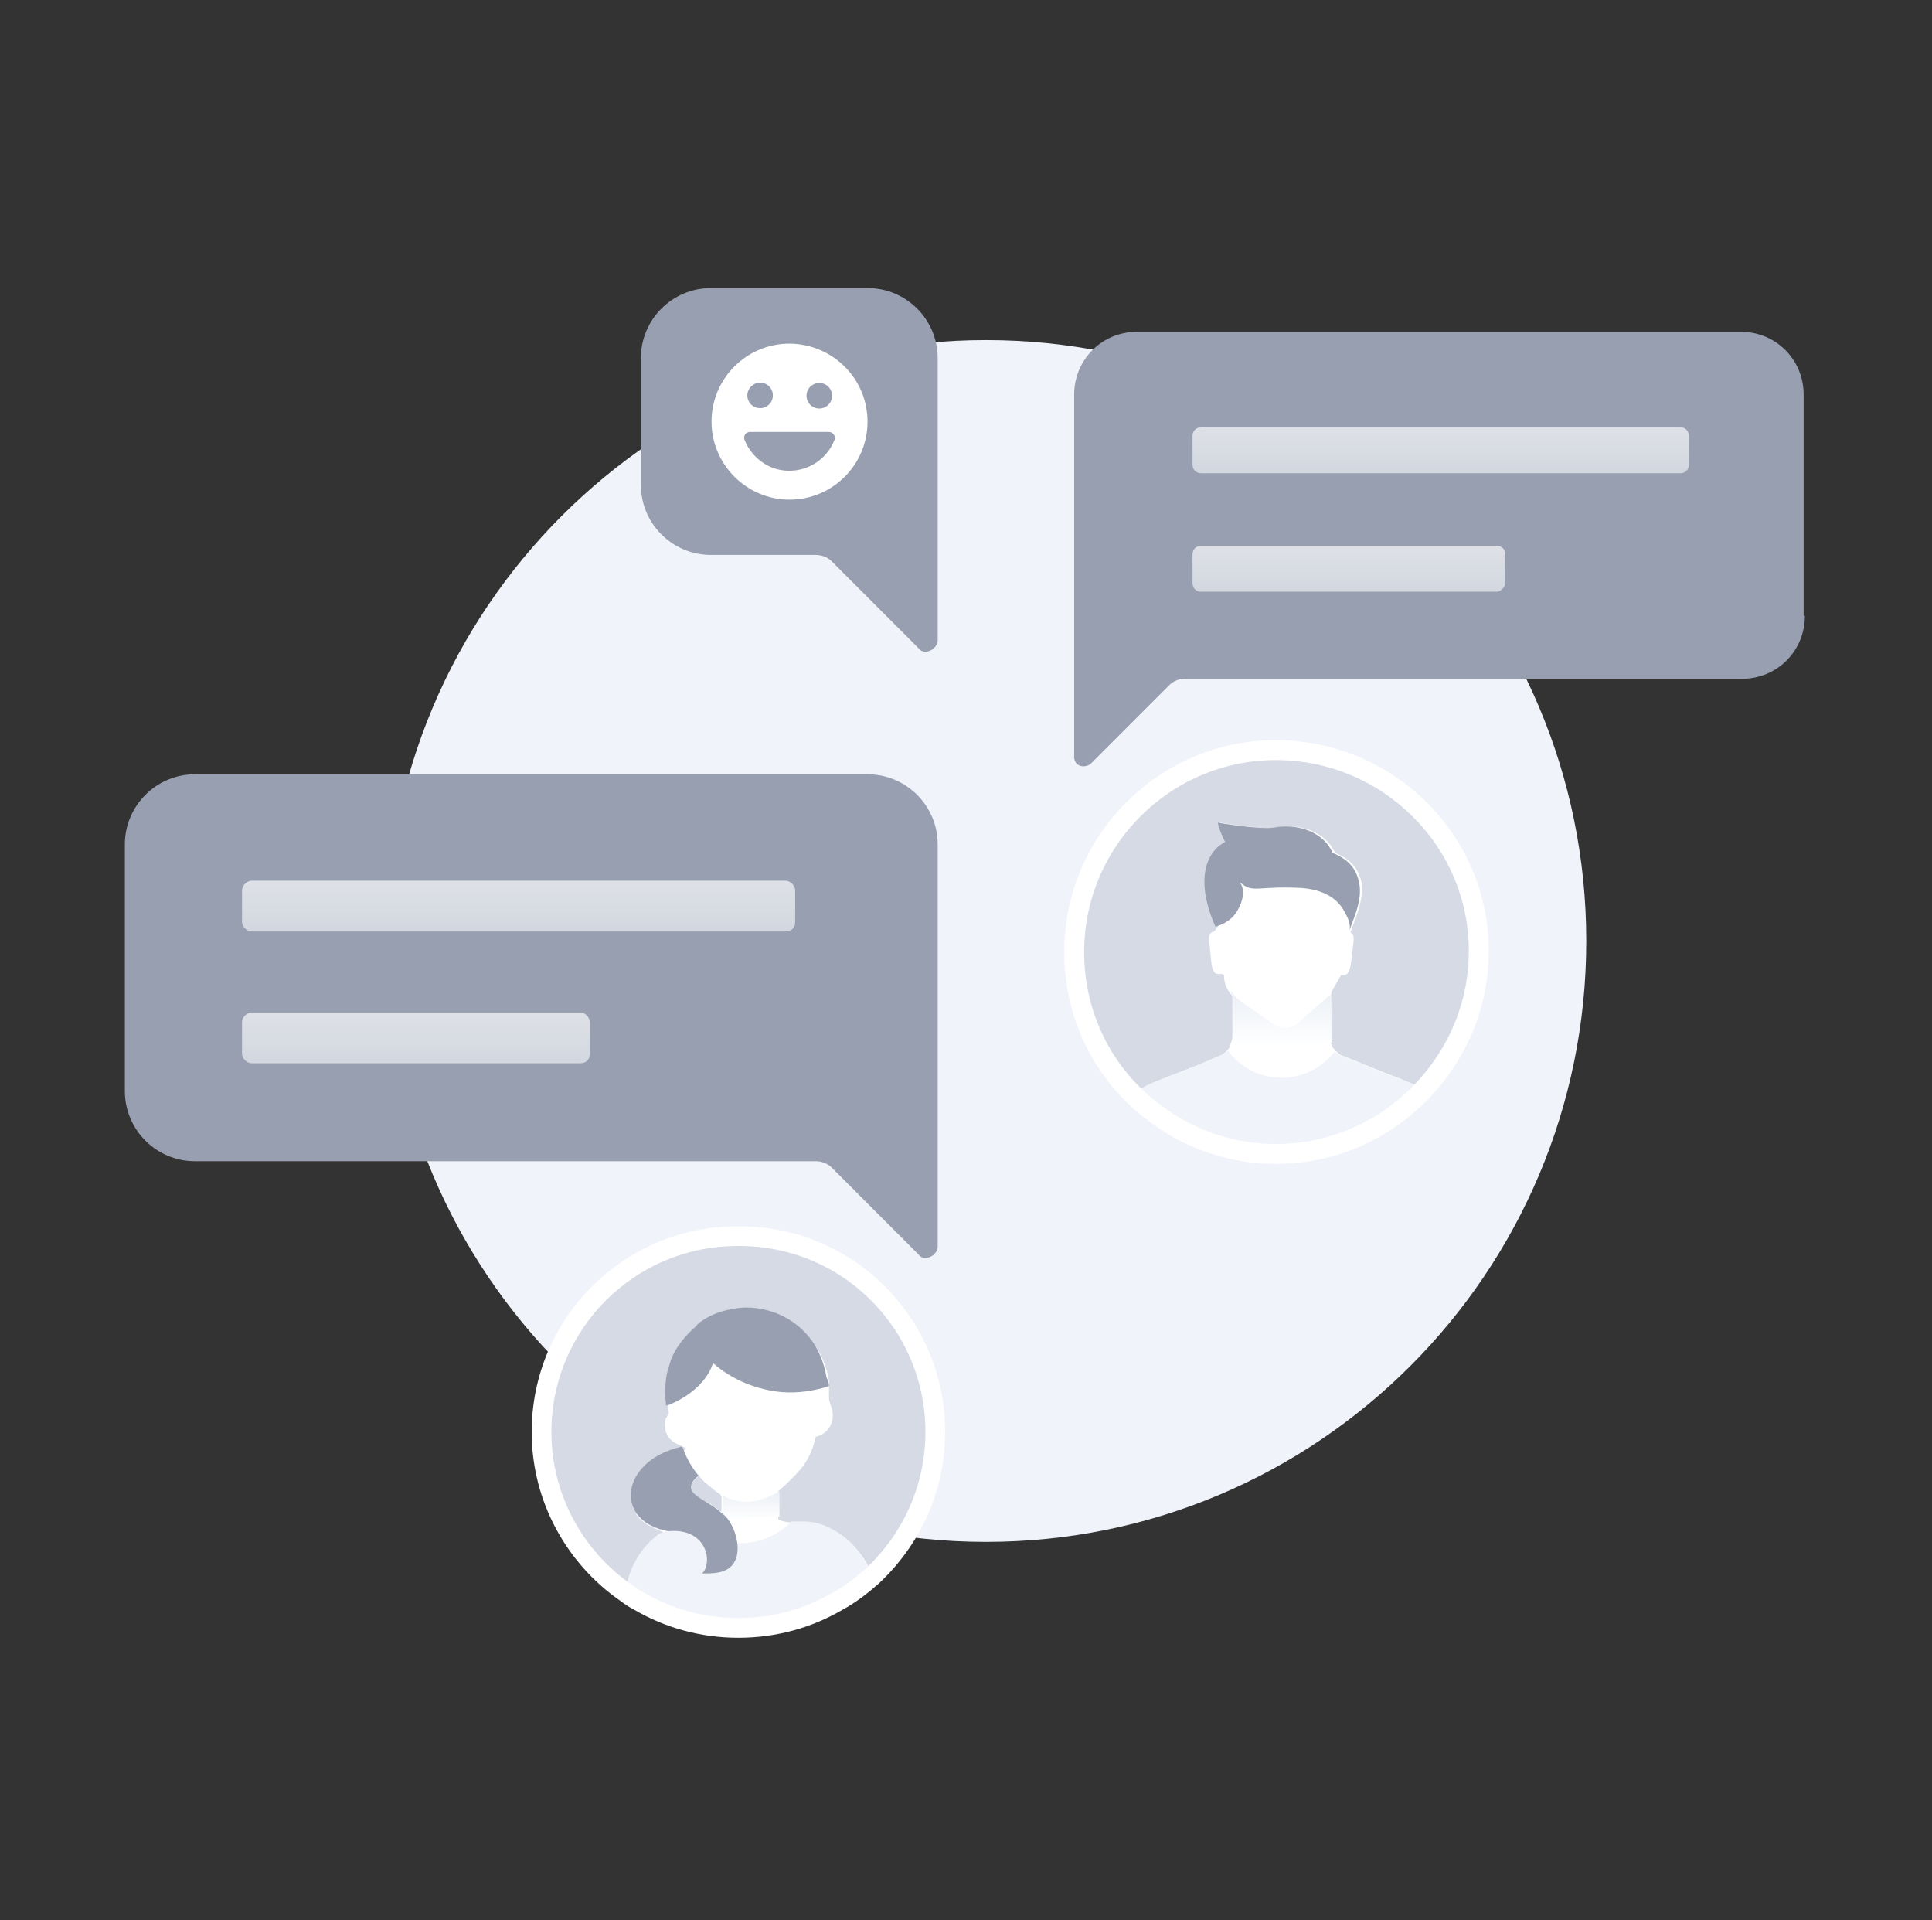 <svg width="161" height="160" viewBox="0 0 161 160" fill="none" xmlns="http://www.w3.org/2000/svg">
<rect x="0" y="0" width="161" height="160" fill="#333333" stroke="none"/>
<path d="M82.166 128.466C109.792 128.466 132.188 106.05 132.188 78.4C132.188 50.749 109.792 28.333 82.166 28.333C54.54 28.333 32.145 50.749 32.145 78.4C32.145 106.05 54.54 128.466 82.166 128.466Z" fill="#F1F3FA"/>
<path d="M77.939 119.314C77.939 124.049 75.926 128.28 72.706 131.302C71.8 132.108 70.894 132.813 69.787 133.417C67.371 134.828 64.553 135.633 61.534 135.633C58.514 135.633 55.696 134.828 53.281 133.417C52.878 133.216 52.576 133.014 52.173 132.712C47.946 129.791 45.128 124.855 45.128 119.314C45.128 110.248 52.475 102.995 61.433 102.995C70.592 102.894 77.939 110.248 77.939 119.314Z" fill="#D5DAE5"/>
<path d="M58.212 122.94C58.413 123.142 58.615 123.444 58.917 123.646C59.118 123.847 59.319 123.948 59.52 124.149C59.621 124.25 59.822 124.351 59.923 124.452C59.923 124.452 60.024 124.452 60.024 124.552L60.124 124.653V126.063C60.124 126.063 60.124 126.063 60.024 125.963C59.923 125.862 59.722 125.761 59.621 125.66C59.42 125.56 59.219 125.358 59.017 125.257C58.917 125.257 58.917 125.157 58.816 125.157C58.111 124.754 57.508 124.351 57.508 123.847C57.608 123.646 57.809 123.343 58.212 122.94ZM72.504 130.798C71.9 129.488 70.793 128.179 69.384 127.474C68.679 127.171 67.874 126.869 67.069 126.869C66.868 126.869 66.566 126.869 66.365 126.869C66.264 126.869 66.163 126.869 66.063 126.869C64.956 126.768 64.855 126.567 64.855 126.567V124.25C65.559 123.646 66.264 122.94 66.868 122.235C67.371 121.53 67.774 120.724 67.975 119.717C68.881 119.515 69.485 118.71 69.384 117.702C69.384 117.299 69.082 116.896 69.082 116.493C69.082 116.292 69.082 116.09 69.082 115.889C69.082 115.788 69.082 115.587 69.082 115.486C69.082 115.385 69.082 115.184 69.082 115.083C68.981 114.378 68.78 113.673 68.377 112.867C67.17 110.651 64.956 109.24 62.339 109.24C61.835 109.24 61.332 109.341 60.829 109.442C59.923 109.643 59.017 110.046 58.313 110.651C58.212 110.751 58.011 110.852 57.91 111.053L57.809 111.154C57.004 111.96 56.3 112.867 55.998 113.975C55.595 115.083 55.595 116.191 55.696 117.299C55.696 117.299 55.696 117.299 55.696 117.4V117.501C55.696 117.702 55.797 117.702 55.696 117.803C55.696 117.904 55.595 117.904 55.595 118.004C55.394 118.307 55.293 118.71 55.495 119.314C55.897 120.321 56.501 120.221 57.206 120.724C57.206 120.724 57.105 120.724 57.105 120.825L56.401 121.026C53.18 122.034 52.073 124.754 53.482 126.466C53.985 127.071 54.79 127.574 55.998 127.877C55.696 127.877 55.394 128.078 55.193 128.28C53.784 129.388 52.878 131.1 52.676 132.712C52.676 132.813 52.676 132.913 52.676 133.014C53.079 133.216 53.381 133.518 53.784 133.719H69.787C70.793 133.115 71.799 132.41 72.705 131.604C72.605 131.1 72.605 130.899 72.504 130.798Z" fill="white"/>
<path d="M72.705 131.302C71.799 132.108 70.894 132.813 69.787 133.417C67.371 134.828 64.553 135.634 61.533 135.634C58.514 135.634 55.696 134.828 53.281 133.417C52.878 133.216 52.576 133.014 52.173 132.712C52.173 132.611 52.173 132.511 52.173 132.41C52.375 130.798 53.281 129.086 54.69 127.978C54.891 127.776 55.193 127.675 55.495 127.575C54.287 127.373 53.482 126.869 52.978 126.164H56.803C57.91 127.675 59.621 128.582 61.634 128.582C63.345 128.582 64.855 127.877 65.962 126.769C66.063 126.769 66.163 126.769 66.264 126.769C66.465 126.769 66.666 126.769 66.969 126.769C67.774 126.769 68.579 126.97 69.283 127.373C70.692 128.078 71.699 129.287 72.403 130.697C72.605 130.899 72.605 131.1 72.705 131.302Z" fill="#F1F3FA"/>
<path d="M64.956 124.25V126.366L58.615 126.567L58.917 125.157C59.017 125.157 59.017 125.258 59.118 125.258C59.319 125.358 59.521 125.56 59.722 125.661C59.822 125.761 59.923 125.862 60.124 125.963C60.124 125.963 60.225 125.963 60.225 126.064V124.653L60.124 124.552C61.232 125.157 62.741 125.56 64.956 124.25Z" fill="url(#paint0_linear_6006_1067)"/>
<path d="M69.082 115.486C67.874 115.889 66.465 116.091 65.157 115.99C63.043 115.788 61.03 114.982 59.42 113.572C58.917 115.083 57.608 116.191 56.099 116.896C55.897 116.997 55.696 117.098 55.495 117.098C55.495 117.098 55.495 117.098 55.495 116.997C55.394 115.889 55.394 114.781 55.797 113.673C56.099 112.565 56.803 111.658 57.608 110.852L57.709 110.752C57.809 110.651 58.011 110.55 58.111 110.349C58.816 109.744 59.722 109.341 60.628 109.14C61.131 109.039 61.634 108.938 62.137 108.938C64.754 108.938 67.069 110.349 68.176 112.565C68.579 113.371 68.78 114.177 68.881 114.781C69.082 115.184 69.082 115.385 69.082 115.486Z" fill="#989FB0"/>
<path d="M61.03 130.395C60.426 131.1 59.42 131.1 58.514 131.1C59.42 130.194 58.917 127.272 55.696 127.575C51.267 126.769 51.67 122.135 56.099 120.724L56.803 120.523L56.904 120.624C57.206 121.53 57.709 122.336 58.212 122.941C56.401 124.452 58.917 124.855 60.124 126.063C61.131 126.668 62.037 129.186 61.03 130.395Z" fill="#989FB0"/>
<path d="M77.939 119.314C77.939 124.049 75.926 128.28 72.706 131.302C71.8 132.108 70.894 132.813 69.787 133.417C67.371 134.828 64.553 135.633 61.534 135.633C58.514 135.633 55.696 134.828 53.281 133.417C52.878 133.216 52.576 133.014 52.173 132.712C47.946 129.791 45.128 124.855 45.128 119.314C45.128 110.248 52.475 102.995 61.433 102.995C70.592 102.894 77.939 110.248 77.939 119.314Z" stroke="white" stroke-width="1.643" stroke-miterlimit="10" stroke-linecap="round" stroke-linejoin="round"/>
<path d="M123.23 79.221C123.23 83.754 121.419 87.783 118.601 90.805C118.399 91.108 118.097 91.309 117.795 91.51C114.776 94.331 110.75 96.044 106.322 96.044C102.799 96.044 99.478 94.936 96.76 93.022C95.955 92.518 95.251 91.813 94.546 91.208C91.426 88.186 89.514 83.955 89.514 79.221C89.514 69.953 97.062 62.398 106.322 62.398C115.682 62.398 123.23 69.953 123.23 79.221Z" fill="#F1F3FA"/>
<path d="M123.23 79.22C123.23 84.156 121.117 88.488 117.795 91.611C114.776 94.432 110.75 96.144 106.322 96.144C102.799 96.144 99.478 95.036 96.76 93.122C92.332 90.1 89.514 85.063 89.514 79.321C89.514 70.053 97.062 62.498 106.322 62.498C115.581 62.498 123.23 69.953 123.23 79.22Z" fill="#D5DAE5"/>
<path d="M118.601 90.805C118.399 91.108 118.098 91.309 117.796 91.51C114.776 94.331 110.75 96.044 106.322 96.044C102.799 96.044 99.478 94.936 96.76 93.022C95.955 92.518 95.251 91.813 94.546 91.208C94.949 90.705 95.553 90.402 96.861 89.899L97.364 89.697C98.371 89.294 99.78 88.791 101.591 87.985C101.893 87.884 102.095 87.683 102.296 87.481C102.397 87.38 102.497 87.28 102.497 87.078C102.598 86.877 102.699 86.574 102.699 86.373V82.948C102.598 82.847 102.598 82.847 102.497 82.746C102.195 82.344 101.994 81.84 101.994 81.235L101.793 81.135C100.887 81.336 100.988 80.43 100.786 78.616C100.686 77.911 100.786 77.71 101.189 77.609L101.491 77.206C100.887 75.796 100.585 74.486 100.585 73.479C100.585 71.766 101.289 70.658 102.296 70.154C101.692 68.945 101.692 68.543 101.692 68.543C101.692 68.543 105.215 69.147 106.422 68.945C107.932 68.643 110.348 69.046 111.254 71.061C112.763 71.665 113.266 72.572 113.468 73.579C113.669 75.191 112.763 76.904 112.562 77.609V77.71C112.763 77.81 112.864 78.012 112.763 78.717C112.562 80.43 112.562 81.437 111.757 81.235L110.952 82.646C110.952 82.847 110.952 82.847 110.851 82.948C110.851 83.25 110.851 83.754 110.851 86.474C110.851 86.776 110.952 87.179 111.153 87.38C111.254 87.481 111.254 87.582 111.354 87.582C111.555 87.783 111.757 87.985 111.958 87.985C113.971 88.791 115.38 89.395 116.487 89.798C117.494 90.201 118.198 90.503 118.601 90.805Z" fill="white"/>
<path d="M118.601 90.805C118.399 91.108 118.098 91.309 117.796 91.51C114.776 94.331 110.75 96.044 106.322 96.044C102.799 96.044 99.478 94.936 96.76 93.022C95.955 92.518 95.251 91.813 94.546 91.208C94.949 90.704 95.553 90.402 96.861 89.899L97.364 89.697C98.371 89.294 99.78 88.79 101.591 87.985C101.893 87.884 102.095 87.682 102.296 87.481C103.302 88.891 104.913 89.798 106.825 89.798C108.637 89.798 110.247 88.891 111.254 87.582C111.455 87.783 111.656 87.985 111.857 87.985C113.87 88.79 115.279 89.395 116.387 89.798C117.494 90.201 118.198 90.503 118.601 90.805Z" fill="#F1F3FA"/>
<path d="M112.461 77.508C112.562 77.105 112.361 76.501 112.159 76.198C112.159 76.098 112.059 76.098 112.059 75.997C111.354 74.587 109.845 74.083 108.435 73.982C104.712 73.781 104.41 74.486 103.302 73.479C103.705 73.982 103.705 74.889 103.101 75.896C102.699 76.601 101.994 77.004 101.29 77.206C99.579 73.378 100.484 70.96 102.095 70.154C101.491 68.945 101.491 68.543 101.491 68.543C101.491 68.543 105.013 69.147 106.221 68.945C107.731 68.643 110.146 69.046 111.052 71.061C112.562 71.665 113.065 72.572 113.267 73.579C113.568 75.09 112.663 76.803 112.461 77.508Z" fill="#989FB0"/>
<path d="M102.799 86.373V82.948C102.699 82.847 102.699 82.847 102.598 82.746V82.545C102.799 82.847 103 83.149 103.302 83.351L106.02 85.265C106.624 85.769 107.53 85.769 108.133 85.265L110.65 83.049C110.75 82.948 110.851 82.948 110.952 82.847C110.952 83.149 110.952 83.653 110.952 86.373C110.952 86.574 110.952 86.675 111.052 86.877H102.799C102.699 86.675 102.799 86.574 102.799 86.373Z" fill="url(#paint1_linear_6006_1067)"/>
<path d="M123.23 79.22C123.23 84.156 121.117 88.488 117.795 91.611C114.776 94.432 110.75 96.144 106.322 96.144C102.799 96.144 99.478 95.036 96.76 93.122C92.332 90.1 89.514 85.063 89.514 79.321C89.514 70.053 97.062 62.498 106.322 62.498C115.581 62.498 123.23 69.953 123.23 79.22Z" stroke="white" stroke-width="1.66" stroke-miterlimit="10" stroke-linecap="round" stroke-linejoin="round"/>
<path d="M10.405 90.906C10.405 94.13 13.022 96.749 16.243 96.749H67.975C68.478 96.749 68.982 96.951 69.284 97.253L76.53 104.506C76.731 104.808 77.134 104.909 77.537 104.707C77.838 104.607 78.141 104.204 78.141 103.901V70.356C78.141 67.132 75.524 64.513 72.303 64.513H16.243C13.022 64.513 10.405 67.132 10.405 70.356V90.906Z" fill="#989FB0"/>
<path d="M53.405 40.393C53.405 43.617 56.022 46.236 59.243 46.236H67.975C68.478 46.236 68.982 46.437 69.284 46.74L76.53 53.993C76.731 54.295 77.134 54.396 77.537 54.194C77.838 54.093 78.141 53.69 78.141 53.388V29.843C78.141 26.619 75.524 24 72.303 24H59.243C56.022 24 53.405 26.619 53.405 29.843V40.393Z" fill="#989FB0"/>
<path opacity="0.7" d="M65.459 77.609H20.973C20.571 77.609 20.168 77.206 20.168 76.803V74.184C20.168 73.781 20.571 73.378 20.973 73.378H65.459C65.862 73.378 66.264 73.781 66.264 74.184V76.803C66.264 77.307 65.962 77.609 65.459 77.609Z" fill="url(#paint2_linear_6006_1067)"/>
<path opacity="0.7" d="M48.349 88.589H20.973C20.571 88.589 20.168 88.186 20.168 87.784V85.164C20.168 84.761 20.571 84.358 20.973 84.358H48.349C48.752 84.358 49.154 84.761 49.154 85.164V87.784C49.154 88.287 48.852 88.589 48.349 88.589Z" fill="url(#paint3_linear_6006_1067)"/>
<path d="M150.405 51.316C150.405 54.238 148.09 56.555 145.171 56.555H98.673C98.27 56.555 97.767 56.756 97.465 57.058L90.923 63.606C90.721 63.808 90.319 63.908 90.017 63.808C89.715 63.707 89.514 63.405 89.514 63.102V32.881C89.514 29.96 91.829 27.643 94.747 27.643H145.071C147.99 27.643 150.304 29.96 150.304 32.881V51.316H150.405Z" fill="#989FB0"/>
<path opacity="0.7" d="M140.038 39.429H100.081C99.679 39.429 99.377 39.127 99.377 38.724V36.306C99.377 35.904 99.679 35.601 100.081 35.601H140.038C140.441 35.601 140.743 35.904 140.743 36.306V38.724C140.743 39.127 140.441 39.429 140.038 39.429Z" fill="url(#paint4_linear_6006_1067)"/>
<path opacity="0.7" d="M124.74 49.302H100.081C99.679 49.302 99.377 48.999 99.377 48.596V46.179C99.377 45.776 99.679 45.474 100.081 45.474H124.74C125.143 45.474 125.445 45.776 125.445 46.179V48.596C125.445 48.899 125.042 49.302 124.74 49.302Z" fill="url(#paint5_linear_6006_1067)"/>
<path d="M65.794 28.629C62.189 28.629 59.294 31.554 59.294 35.129C59.294 38.704 62.219 41.629 65.794 41.629C69.369 41.629 72.294 38.734 72.294 35.129C72.294 31.554 69.398 28.659 65.794 28.629ZM68.276 31.909C68.867 31.909 69.339 32.381 69.339 32.972C69.339 33.563 68.867 34.036 68.276 34.036C67.685 34.036 67.212 33.563 67.212 32.972C67.212 32.381 67.685 31.909 68.276 31.909ZM63.342 31.879C63.933 31.879 64.405 32.352 64.405 32.943C64.405 33.534 63.933 34.006 63.342 34.006C62.751 34.006 62.278 33.534 62.278 32.943C62.278 32.381 62.751 31.879 63.342 31.879ZM69.546 36.636C68.749 38.704 66.444 39.738 64.376 38.97C63.312 38.556 62.455 37.7 62.042 36.636C61.953 36.37 62.071 36.104 62.337 36.016C62.396 35.986 62.455 35.986 62.514 35.986H69.073C69.339 35.986 69.576 36.222 69.576 36.488C69.576 36.518 69.576 36.577 69.546 36.636Z" fill="white"/>
<defs>
<linearGradient id="paint0_linear_6006_1067" x1="61.785" y1="126.514" x2="61.785" y2="124.304" gradientUnits="userSpaceOnUse">
<stop stop-color="#FDFEFF"/>
<stop offset="0.996" stop-color="#ECF0F5"/>
</linearGradient>
<linearGradient id="paint1_linear_6006_1067" x1="106.825" y1="86.776" x2="106.825" y2="82.645" gradientUnits="userSpaceOnUse">
<stop stop-color="#FDFEFF"/>
<stop offset="0.996" stop-color="#ECF0F5"/>
</linearGradient>
<linearGradient id="paint2_linear_6006_1067" x1="43.201" y1="73.28" x2="43.201" y2="77.655" gradientUnits="userSpaceOnUse">
<stop stop-color="#FDFEFF"/>
<stop offset="0.996" stop-color="#ECF0F5"/>
</linearGradient>
<linearGradient id="paint3_linear_6006_1067" x1="34.652" y1="84.26" x2="34.652" y2="88.635" gradientUnits="userSpaceOnUse">
<stop stop-color="#FDFEFF"/>
<stop offset="0.996" stop-color="#ECF0F5"/>
</linearGradient>
<linearGradient id="paint4_linear_6006_1067" x1="120.046" y1="35.513" x2="120.046" y2="39.471" gradientUnits="userSpaceOnUse">
<stop stop-color="#FDFEFF"/>
<stop offset="0.996" stop-color="#ECF0F5"/>
</linearGradient>
<linearGradient id="paint5_linear_6006_1067" x1="112.402" y1="45.385" x2="112.402" y2="49.343" gradientUnits="userSpaceOnUse">
<stop stop-color="#FDFEFF"/>
<stop offset="0.996" stop-color="#ECF0F5"/>
</linearGradient>
</defs>
</svg>
